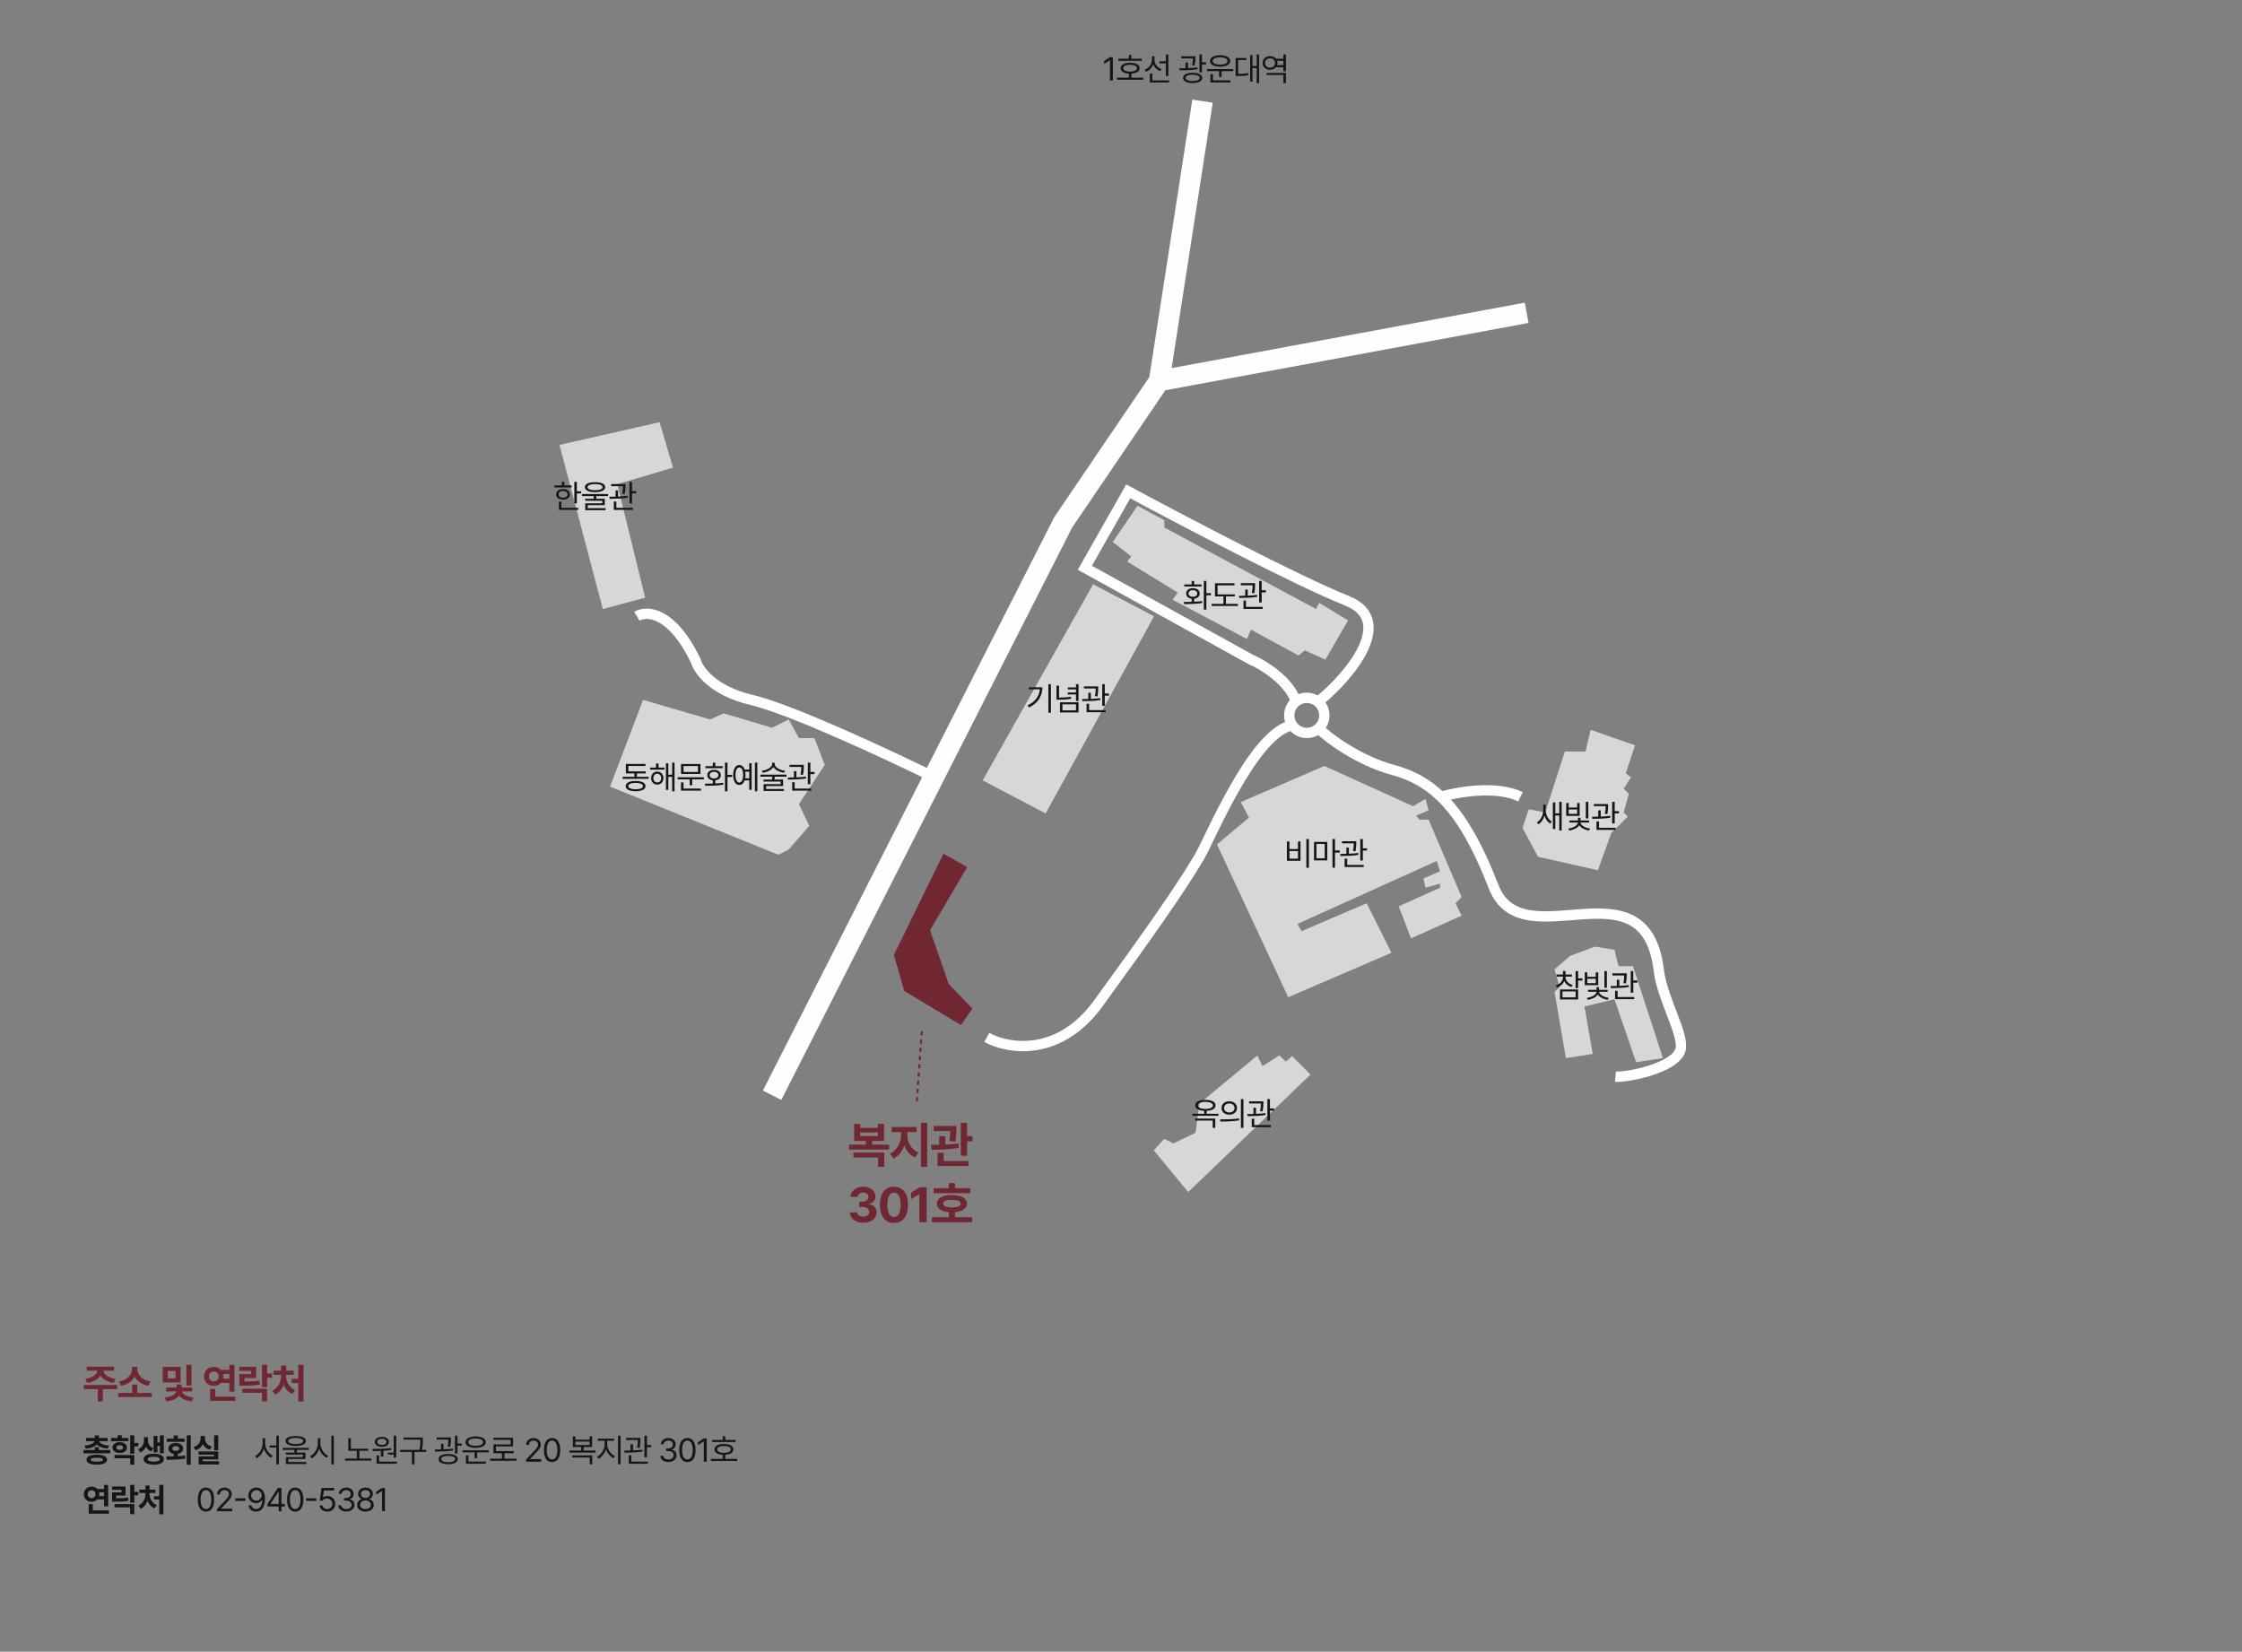 <svg width="1086" height="800" viewBox="0 0 1086 800" fill="none" xmlns="http://www.w3.org/2000/svg">
<rect x="0" y="0" width="1086" height="800" fill="#808080" stroke="none"/>
<path d="M624 483L589.5 409L605 396L601 388.5L641.5 371L684.5 390.5L690.5 387L692 392.5L686 395L687.5 397H692L708 434.5L705 437.5L708 443.5L683.5 454.5L677.5 439L697.5 430V428L690.5 430L689.5 425.5L697.5 422L696 417L628.5 447.5L630.5 451L662 437.5L674 461.5L624 483Z" fill="#D7D7D7"/>
<path d="M755.5 478L753 469.5L760.5 463L772.5 458.5L782 460L784 468H791L805.5 512.5L792.5 514.5L782 484L767.5 487.5L771.5 510.5L758.5 512.5L753 480.5L755.5 478Z" fill="#D7D7D7"/>
<path d="M740.5 392L748.5 393.5L758 364H768L770.5 353.5L792 361L787.5 374.5L790 376.5L786.5 382L789 384.5L786.5 393.5L788.5 395.5L780.5 403.5L774 421.5L745 415L737.5 401L740.5 392Z" fill="#D7D7D7"/>
<path d="M559 298.5L506.5 394L476 378L529.5 283L559 298.5Z" fill="#D7D7D7"/>
<path d="M539 262.5L551 245L564 252V255.5L637.5 295L639 292L653 300.5L642 319.5L632 315L629 317.5L606 305L604 309.5L568 290.5L570.5 287L546 272L548 269.5L539 262.5Z" fill="#D7D7D7"/>
<path d="M438 480L433 462.5L457 413.5L468.5 420L450.5 450.5L459.5 476.5L471 488.5L465.5 496.5L438 480Z" fill="#712732"/>
<path d="M292 295L271 215.5L319.5 204.5L326 226.5L299 234.5L312.5 289.5L292 295Z" fill="#D7D7D7"/>
<path d="M295.5 381L311.5 339L344 348.5L350.5 345.5L374 352.5L382 348.5L387 357.5H394.5L399.5 370.5L387 389.5L392 400L382 411.5L377 414L295.5 381Z" fill="#D7D7D7"/>
<path d="M575.558 577.38L558.886 557.199L563.914 551.633L568.414 553.812L579.127 548.666L580.959 534.554L609.017 511.252L611.542 516.363L619.706 511.205L622.83 514.161L625.882 511.528L634.763 520.494L575.558 577.38Z" fill="#D7D7D7"/>
<path d="M308.5 298.5C313.167 295.667 325.4 296 337 320C338.167 324.5 345.2 334.6 364 339C382.8 343.4 430.167 365.5 451.5 376" stroke="#FEFEFE" stroke-width="5"/>
<path d="M639 353C643.5 357.667 658.6 368.6 675 373C683.664 375.325 691.167 379.346 698 385.933M782.5 521.5C787.5 522 811.5 517.5 814 508.5C816 501.3 805.17 484 803.5 470C797 415.5 737.5 465.5 723.5 429.5C715.417 408.715 707.334 394.93 698 385.933M698 385.933C706 383.577 724.9 380.279 736.5 385.933" stroke="#FEFEFE" stroke-width="5"/>
<path d="M639 339.5C653.333 327.833 676.5 300.6 652.5 291C628.5 281.4 571.833 251.667 546.5 238L525.5 275L606 319.5C611.333 321.667 623.9 329.4 627.5 339" stroke="#FEFEFE" stroke-width="5"/>
<path d="M374 530.5L515 253L561.5 184.5M561.5 184.5L582.5 49M561.5 184.5L739.5 151.5" stroke="#FEFEFE" stroke-width="10"/>
<path d="M478 502.5C488 508 512.8 512.4 532 486C556 453 571.882 430.5 581 415C586 406.5 606.5 356.5 625 351.5" stroke="#FEFEFE" stroke-width="5"/>
<path d="M633 338C637.694 338 641.5 341.806 641.5 346.5C641.5 351.194 637.694 355 633 355C628.306 355 624.5 351.194 624.5 346.5C624.5 341.806 628.306 338 633 338Z" stroke="#FEFEFE" stroke-width="5"/>
<path d="M446.5 499.5L444 535" stroke="#712732" stroke-dasharray="2 2"/>
<path d="M430.703 554.406V556.801H411.245V554.406H419.441V552.608H413.731V544.345H416.673V546.293H425.242V544.345H428.201V552.608H422.441V554.406H430.703ZM413.4 560.63V558.276H428.333V565.163H425.342V560.63H413.4ZM416.673 550.238H425.242V548.506H416.673V550.238ZM439.521 549.633C439.521 553.088 441.303 556.776 444.875 558.26L443.267 560.605C440.748 559.544 439.016 557.423 438.054 554.837C437.093 557.646 435.328 559.983 432.808 561.135L431.11 558.79C434.64 557.207 436.471 553.254 436.48 549.633V548.323H431.947V545.878H443.988V548.323H439.521V549.633ZM446.093 565.163V543.815H449.118V565.163H446.093ZM463.248 545.373V546.707C463.231 548.191 463.231 550.312 462.759 552.964L459.817 552.691C460.198 550.652 460.289 549.094 460.314 547.809H452.259V545.373H463.248ZM451.007 554.522C452.201 554.522 453.543 554.514 454.96 554.489V550.304H457.936V554.39C460.065 554.298 462.245 554.133 464.251 553.843L464.4 555.997C459.966 556.809 454.969 556.892 451.264 556.901L451.007 554.522ZM454.14 564.79V558.367H457.14V562.378H469.132V564.79H454.14ZM465.402 559.793V543.815H468.46V550.329H471.054V552.823H468.46V559.793H465.402ZM418.122 592.232C414.385 592.232 411.716 590.185 411.658 587.227H415.213C415.271 588.478 416.498 589.315 418.131 589.315C419.821 589.315 421.031 588.378 421.023 587.011C421.031 585.627 419.805 584.649 417.807 584.649H416.233V582.039H417.807C419.49 582.039 420.658 581.127 420.65 579.785C420.658 578.492 419.655 577.605 418.155 577.605C416.655 577.605 415.429 578.442 415.379 579.743H411.998C412.056 576.826 414.691 574.796 418.172 574.796C421.702 574.796 424.064 576.892 424.048 579.569C424.064 581.475 422.738 582.826 420.824 583.166V583.298C423.327 583.605 424.702 585.122 424.686 587.243C424.702 590.144 421.943 592.232 418.122 592.232ZM433.029 592.365C428.777 592.356 426.2 589.108 426.217 583.53C426.225 577.97 428.794 574.796 433.029 574.796C437.264 574.796 439.849 577.986 439.841 583.53C439.841 589.124 437.272 592.365 433.029 592.365ZM429.805 583.53C429.797 587.459 431.065 589.431 433.029 589.431C434.993 589.431 436.253 587.459 436.253 583.53C436.244 579.652 434.985 577.696 433.029 577.696C431.073 577.696 429.813 579.652 429.805 583.53ZM448.873 575.028V592H445.343V578.384H445.244L441.349 580.829V577.696L445.55 575.028H448.873ZM469.97 575.517V577.912H452.235V575.517H459.611V573.047H462.578V575.517H469.97ZM451.398 591.992V589.58H459.611V587.127C455.981 586.812 453.785 585.329 453.801 582.983C453.785 580.39 456.586 578.831 461.086 578.84C465.528 578.831 468.37 580.39 468.37 582.983C468.37 585.32 466.158 586.804 462.578 587.127V589.58H470.906V591.992H451.398ZM456.876 582.983C456.868 584.235 458.326 584.815 461.086 584.815C463.796 584.815 465.287 584.235 465.296 582.983C465.287 581.757 463.796 581.177 461.086 581.177C458.326 581.177 456.868 581.757 456.876 582.983Z" fill="#712732"/>
<path d="M314.238 377.238H301.564V376.243H307.298V374.619H303.166V370.033H312.657V371.017H304.381V373.624H312.746V374.619H308.492V376.243H314.238V377.238ZM303.088 380.751C303.088 380.225 303.278 379.775 303.657 379.403C304.041 379.028 304.591 378.742 305.309 378.547C306.031 378.352 306.89 378.254 307.884 378.254C308.875 378.254 309.727 378.352 310.442 378.547C311.16 378.742 311.709 379.028 312.088 379.403C312.471 379.775 312.665 380.225 312.669 380.751C312.665 381.282 312.471 381.733 312.088 382.105C311.709 382.481 311.162 382.766 310.448 382.961C309.733 383.157 308.878 383.256 307.884 383.26C306.886 383.256 306.028 383.157 305.309 382.961C304.591 382.766 304.041 382.481 303.657 382.105C303.278 381.733 303.088 381.282 303.088 380.751ZM304.337 380.751C304.333 381.072 304.471 381.348 304.751 381.58C305.035 381.808 305.444 381.982 305.978 382.099C306.512 382.221 307.147 382.28 307.884 382.276C308.617 382.28 309.249 382.221 309.779 382.099C310.313 381.982 310.722 381.808 311.006 381.58C311.293 381.348 311.438 381.072 311.442 380.751C311.438 380.435 311.293 380.16 311.006 379.928C310.722 379.696 310.313 379.519 309.779 379.398C309.249 379.276 308.617 379.215 307.884 379.215C307.147 379.215 306.512 379.276 305.978 379.398C305.444 379.519 305.035 379.696 304.751 379.928C304.471 380.16 304.333 380.435 304.337 380.751ZM321.851 372.785H314.879V371.779H317.762V369.801H318.989V371.779H321.851V372.785ZM315.387 376.873C315.383 376.265 315.508 375.724 315.762 375.249C316.02 374.77 316.376 374.396 316.829 374.127C317.286 373.858 317.799 373.724 318.37 373.724C318.945 373.724 319.459 373.858 319.912 374.127C320.368 374.396 320.726 374.77 320.983 375.249C321.241 375.724 321.372 376.265 321.376 376.873C321.372 377.488 321.241 378.037 320.983 378.519C320.726 379.002 320.368 379.379 319.912 379.652C319.459 379.921 318.945 380.055 318.37 380.055C317.799 380.055 317.286 379.921 316.829 379.652C316.376 379.379 316.02 379.002 315.762 378.519C315.508 378.037 315.383 377.488 315.387 376.873ZM316.47 376.873C316.47 377.282 316.551 377.646 316.713 377.967C316.875 378.287 317.1 378.538 317.387 378.718C317.678 378.899 318.006 378.987 318.37 378.983C318.735 378.987 319.063 378.899 319.354 378.718C319.645 378.538 319.871 378.287 320.033 377.967C320.199 377.643 320.282 377.278 320.282 376.873C320.282 376.471 320.199 376.11 320.033 375.79C319.871 375.47 319.645 375.217 319.354 375.033C319.063 374.849 318.735 374.755 318.37 374.751C318.006 374.755 317.678 374.849 317.387 375.033C317.1 375.217 316.875 375.47 316.713 375.79C316.551 376.11 316.47 376.471 316.47 376.873ZM322.569 369.713H323.729V375.238H325.575V369.381H326.746V383.271H325.575V376.254H323.729V382.586H322.569V369.713ZM340.956 377.503H335.298V380.343H334.083V377.503H328.238V376.486H340.956V377.503ZM329.873 378.972H331.1V381.945H339.542V382.961H329.873V378.972ZM329.895 370.055H339.298V374.895H329.895V370.055ZM338.083 373.912V371.039H331.1V373.912H338.083ZM352.381 375.293H354.602V376.331H352.381V383.271H351.155V369.381H352.381V375.293ZM341.431 379.569C343.096 379.562 344.374 379.545 345.265 379.519V377.989C344.728 377.926 344.256 377.783 343.851 377.558C343.45 377.333 343.14 377.042 342.923 376.685C342.706 376.328 342.599 375.923 342.602 375.47C342.599 374.954 342.733 374.501 343.006 374.11C343.278 373.72 343.663 373.418 344.16 373.204C344.658 372.991 345.232 372.884 345.884 372.884C346.529 372.884 347.1 372.991 347.597 373.204C348.098 373.418 348.486 373.72 348.763 374.11C349.043 374.501 349.184 374.954 349.188 375.47C349.184 375.923 349.07 376.33 348.845 376.691C348.624 377.048 348.311 377.339 347.906 377.564C347.501 377.785 347.03 377.926 346.492 377.989V379.47C347.936 379.403 349.206 379.289 350.304 379.127L350.392 380.055C349.044 380.284 347.661 380.433 346.243 380.503C344.825 380.573 343.291 380.608 341.641 380.608L341.431 379.569ZM341.685 371.083H345.265V369.403H346.492V371.083H350.061V372.077H341.685V371.083ZM343.752 375.47C343.752 375.786 343.84 376.064 344.017 376.304C344.194 376.543 344.442 376.729 344.763 376.862C345.087 376.991 345.461 377.053 345.884 377.05C346.304 377.053 346.674 376.991 346.995 376.862C347.315 376.729 347.564 376.543 347.741 376.304C347.917 376.064 348.006 375.786 348.006 375.47C348.006 375.149 347.917 374.867 347.741 374.624C347.564 374.378 347.315 374.186 346.995 374.05C346.674 373.913 346.304 373.845 345.884 373.845C345.461 373.845 345.087 373.913 344.763 374.05C344.442 374.182 344.194 374.372 344.017 374.619C343.84 374.866 343.752 375.149 343.752 375.47ZM366.857 383.271H365.674V369.381H366.857V383.271ZM355.133 375.37C355.133 374.398 355.254 373.549 355.497 372.823C355.744 372.094 356.09 371.534 356.536 371.144C356.986 370.75 357.509 370.552 358.105 370.552C358.698 370.552 359.218 370.744 359.663 371.127C360.113 371.506 360.461 372.048 360.707 372.751H362.923V369.68H364.094V382.564H362.923V378H360.707C360.461 378.703 360.113 379.247 359.663 379.63C359.218 380.013 358.698 380.203 358.105 380.199C357.509 380.203 356.986 380.007 356.536 379.613C356.09 379.219 355.744 378.657 355.497 377.928C355.254 377.199 355.133 376.346 355.133 375.37ZM356.271 375.37C356.267 376.114 356.339 376.764 356.486 377.32C356.634 377.873 356.846 378.298 357.122 378.597C357.402 378.895 357.73 379.042 358.105 379.039C358.481 379.042 358.809 378.895 359.089 378.597C359.372 378.298 359.59 377.873 359.741 377.32C359.895 376.764 359.973 376.114 359.973 375.37C359.973 374.626 359.895 373.978 359.741 373.425C359.59 372.873 359.372 372.448 359.089 372.149C358.809 371.851 358.481 371.702 358.105 371.702C357.73 371.702 357.402 371.851 357.122 372.149C356.846 372.448 356.634 372.873 356.486 373.425C356.339 373.978 356.267 374.626 356.271 375.37ZM360.973 373.768C361.065 374.273 361.111 374.807 361.111 375.37C361.111 375.93 361.065 376.464 360.973 376.972H362.923V373.768H360.973ZM375.265 369.989C375.265 370.541 375.503 371.055 375.978 371.53C376.453 372.002 377.074 372.396 377.84 372.713C378.61 373.026 379.42 373.234 380.271 373.337L379.84 374.276C379.096 374.18 378.38 374.009 377.691 373.762C377.006 373.512 376.394 373.195 375.857 372.812C375.323 372.429 374.914 371.994 374.63 371.508C374.343 371.991 373.93 372.425 373.393 372.812C372.858 373.195 372.249 373.51 371.564 373.757C370.879 374.004 370.168 374.177 369.431 374.276L369 373.337C369.851 373.234 370.66 373.026 371.426 372.713C372.196 372.396 372.818 372.002 373.293 371.53C373.768 371.055 374.006 370.541 374.006 369.989V369.448H375.265V369.989ZM368.304 375.193H380.967V376.188H375.232V377.58H379.332V380.729H371.078V382.144H379.752V383.116H369.873V379.812H378.127V378.552H369.84V377.58H374.006V376.188H368.304V375.193ZM389.354 371.193V371.32C389.347 371.994 389.321 372.637 389.277 373.249C389.232 373.856 389.137 374.541 388.989 375.304L387.763 375.204C387.914 374.464 388.013 373.807 388.061 373.232C388.109 372.657 388.137 372.074 388.144 371.481H382.426V370.453H389.354V371.193ZM381.575 376.597C382.875 376.589 383.87 376.576 384.558 376.558V373.536H385.774V376.519C387.568 376.442 389.092 376.317 390.348 376.144L390.426 377.05C389.133 377.271 387.768 377.418 386.332 377.492C384.895 377.565 383.35 377.606 381.696 377.613L381.575 376.597ZM383.719 378.884H384.945V381.945H392.989V382.961H383.719V378.884ZM391.299 369.381H392.536V373.901H394.569V374.95H392.536V379.834H391.299V369.381Z" fill="#191516"/>
<path d="M279.425 237.967H281.514V239.006H279.425V243.801H278.199V233.392H279.425V237.967ZM268.597 235.094H272.133V233.392H273.348V235.094H276.873V236.099H268.597V235.094ZM269.392 239.459C269.389 238.939 269.525 238.484 269.801 238.094C270.081 237.7 270.473 237.396 270.978 237.182C271.486 236.969 272.074 236.862 272.74 236.862C273.396 236.862 273.974 236.969 274.475 237.182C274.98 237.396 275.372 237.7 275.652 238.094C275.932 238.484 276.074 238.939 276.077 239.459C276.074 239.971 275.932 240.42 275.652 240.807C275.372 241.193 274.98 241.494 274.475 241.707C273.974 241.917 273.396 242.022 272.74 242.022C272.074 242.022 271.486 241.917 270.978 241.707C270.473 241.497 270.081 241.199 269.801 240.812C269.525 240.422 269.389 239.971 269.392 239.459ZM270.564 239.459C270.56 239.779 270.648 240.061 270.829 240.304C271.009 240.543 271.263 240.729 271.591 240.862C271.923 240.991 272.306 241.053 272.74 241.05C273.168 241.053 273.545 240.991 273.873 240.862C274.201 240.729 274.455 240.543 274.635 240.304C274.82 240.061 274.913 239.779 274.917 239.459C274.913 239.131 274.82 238.843 274.635 238.597C274.455 238.35 274.201 238.16 273.873 238.028C273.545 237.891 273.168 237.823 272.74 237.823C272.306 237.823 271.923 237.891 271.591 238.028C271.263 238.16 271.009 238.35 270.829 238.597C270.648 238.843 270.56 239.131 270.564 239.459ZM270.729 242.961H271.945V245.945H280.066V246.961H270.729V242.961ZM288.232 233.547C289.26 233.547 290.14 233.641 290.873 233.829C291.61 234.013 292.171 234.285 292.558 234.646C292.945 235.007 293.138 235.444 293.138 235.956C293.138 236.471 292.945 236.91 292.558 237.271C292.171 237.628 291.611 237.901 290.879 238.088C290.146 238.276 289.263 238.372 288.232 238.376C287.201 238.372 286.317 238.276 285.58 238.088C284.847 237.901 284.286 237.628 283.895 237.271C283.508 236.91 283.315 236.471 283.315 235.956C283.315 235.444 283.508 235.007 283.895 234.646C284.286 234.285 284.847 234.013 285.58 233.829C286.317 233.641 287.201 233.547 288.232 233.547ZM281.912 239.293H294.575V240.276H288.84V241.591H292.939V244.696H284.685V246.144H293.359V247.116H283.481V243.79H291.735V242.53H283.448V241.591H287.613V240.276H281.912V239.293ZM284.597 235.956C284.593 236.269 284.733 236.536 285.017 236.757C285.304 236.978 285.72 237.145 286.265 237.26C286.81 237.374 287.466 237.433 288.232 237.436C289.002 237.433 289.659 237.374 290.204 237.26C290.753 237.145 291.171 236.978 291.459 236.757C291.746 236.536 291.89 236.269 291.89 235.956C291.89 235.65 291.744 235.389 291.453 235.171C291.166 234.954 290.748 234.786 290.199 234.669C289.654 234.551 288.998 234.49 288.232 234.486C287.47 234.49 286.816 234.551 286.271 234.669C285.726 234.786 285.309 234.956 285.022 235.177C284.735 235.394 284.593 235.654 284.597 235.956ZM302.961 235.193V235.32C302.954 235.994 302.928 236.637 302.884 237.249C302.84 237.856 302.744 238.541 302.597 239.304L301.37 239.204C301.521 238.464 301.621 237.807 301.669 237.232C301.717 236.657 301.744 236.074 301.751 235.481H296.033V234.453H302.961V235.193ZM295.182 240.597C296.483 240.589 297.477 240.576 298.166 240.558V237.536H299.381V240.519C301.175 240.442 302.7 240.317 303.956 240.144L304.033 241.05C302.74 241.271 301.376 241.418 299.939 241.492C298.503 241.565 296.958 241.606 295.304 241.613L295.182 240.597ZM297.326 242.884H298.553V245.945H306.597V246.961H297.326V242.884ZM304.906 233.381H306.144V237.901H308.177V238.95H306.144V243.834H304.906V233.381Z" fill="#191516"/>
<path d="M509.044 345.271H507.818V331.381H509.044V345.271ZM497.74 341.657C499.593 340.781 501.013 339.687 502 338.376C502.987 337.064 503.549 335.569 503.685 333.89H498.381V332.895H504.934C504.926 334.987 504.396 336.869 503.343 338.541C502.293 340.21 500.646 341.584 498.403 342.663L497.74 341.657ZM512.989 337.89C514.146 337.886 515.166 337.851 516.05 337.785C516.937 337.718 517.836 337.599 518.746 337.425L518.89 338.431C517.921 338.615 516.971 338.742 516.039 338.812C515.107 338.882 514.024 338.917 512.79 338.917H511.74V332.077H512.989V337.89ZM513.442 340.177H522.425V345.083H513.442V340.177ZM521.21 344.077V341.16H514.646V344.077H521.21ZM517.21 335.414H521.199V333.923H517.21V332.961H521.199V331.381H522.425V339.558H521.199V336.376H517.21V335.414ZM531.961 333.193V333.32C531.954 333.994 531.928 334.637 531.884 335.249C531.84 335.856 531.744 336.541 531.597 337.304L530.37 337.204C530.521 336.464 530.621 335.807 530.669 335.232C530.717 334.657 530.744 334.074 530.751 333.481H525.033V332.453H531.961V333.193ZM524.182 338.597C525.483 338.589 526.477 338.576 527.166 338.558V335.536H528.381V338.519C530.175 338.442 531.7 338.317 532.956 338.144L533.033 339.05C531.74 339.271 530.376 339.418 528.939 339.492C527.503 339.565 525.958 339.606 524.304 339.613L524.182 338.597ZM526.326 340.884H527.553V343.945H535.597V344.961H526.326V340.884ZM533.906 331.381H535.144V335.901H537.177V336.95H535.144V341.834H533.906V331.381Z" fill="#191516"/>
<path d="M584.337 287.293H586.558V288.331H584.337V295.271H583.11V281.381H584.337V287.293ZM573.387 291.569C575.052 291.562 576.33 291.545 577.221 291.519V289.989C576.683 289.926 576.212 289.783 575.807 289.558C575.405 289.333 575.096 289.042 574.878 288.685C574.661 288.328 574.554 287.923 574.558 287.47C574.554 286.954 574.689 286.501 574.961 286.11C575.234 285.72 575.619 285.418 576.116 285.204C576.613 284.991 577.188 284.884 577.84 284.884C578.484 284.884 579.055 284.991 579.552 285.204C580.053 285.418 580.442 285.72 580.718 286.11C580.998 286.501 581.14 286.954 581.144 287.47C581.14 287.923 581.026 288.33 580.801 288.691C580.58 289.048 580.267 289.339 579.862 289.564C579.457 289.785 578.985 289.926 578.448 289.989V291.47C579.891 291.403 581.162 291.289 582.26 291.127L582.348 292.055C581 292.284 579.617 292.433 578.199 292.503C576.781 292.573 575.247 292.608 573.597 292.608L573.387 291.569ZM573.641 283.083H577.221V281.403H578.448V283.083H582.017V284.077H573.641V283.083ZM575.707 287.47C575.707 287.786 575.796 288.064 575.972 288.304C576.149 288.543 576.398 288.729 576.718 288.862C577.042 288.991 577.416 289.053 577.84 289.05C578.26 289.053 578.63 288.991 578.95 288.862C579.271 288.729 579.519 288.543 579.696 288.304C579.873 288.064 579.961 287.786 579.961 287.47C579.961 287.149 579.873 286.867 579.696 286.624C579.519 286.378 579.271 286.186 578.95 286.05C578.63 285.913 578.26 285.845 577.84 285.845C577.416 285.845 577.042 285.913 576.718 286.05C576.398 286.182 576.149 286.372 575.972 286.619C575.796 286.866 575.707 287.149 575.707 287.47ZM598.127 288.884H593.84V292.486H599.63V293.514H586.912V292.486H592.624V288.884H588.536V282.508H597.995V283.514H589.762V287.89H598.127V288.884ZM607.961 283.193V283.32C607.954 283.994 607.928 284.637 607.884 285.249C607.84 285.856 607.744 286.541 607.597 287.304L606.37 287.204C606.521 286.464 606.621 285.807 606.669 285.232C606.717 284.657 606.744 284.074 606.751 283.481H601.033V282.453H607.961V283.193ZM600.182 288.597C601.483 288.589 602.477 288.576 603.166 288.558V285.536H604.381V288.519C606.175 288.442 607.7 288.317 608.956 288.144L609.033 289.05C607.74 289.271 606.376 289.418 604.939 289.492C603.503 289.565 601.958 289.606 600.304 289.613L600.182 288.597ZM602.326 290.884H603.553V293.945H611.597V294.961H602.326V290.884ZM609.906 281.381H611.144V285.901H613.177V286.95H611.144V291.834H609.906V281.381Z" fill="#191516"/>
<path d="M634.011 420.293H632.785V406.381H634.011V420.293ZM623.37 407.564H624.597V411.232H628.729V407.564H629.945V416.934H623.37V407.564ZM628.729 415.906V412.215H624.597V415.906H628.729ZM642.895 416.735H636.486V407.785H642.895V416.735ZM641.669 415.729V408.768H637.68V415.729H641.669ZM645.437 406.381H646.663V411.928H648.983V412.978H646.663V420.271H645.437V406.381ZM656.961 408.193V408.32C656.954 408.994 656.928 409.637 656.884 410.249C656.84 410.856 656.744 411.541 656.597 412.304L655.37 412.204C655.521 411.464 655.621 410.807 655.669 410.232C655.717 409.657 655.744 409.074 655.751 408.481H650.033V407.453H656.961V408.193ZM649.182 413.597C650.483 413.589 651.477 413.576 652.166 413.558V410.536H653.381V413.519C655.175 413.442 656.7 413.317 657.956 413.144L658.033 414.05C656.74 414.271 655.376 414.418 653.939 414.492C652.503 414.565 650.958 414.606 649.304 414.613L649.182 413.597ZM651.326 415.884H652.553V418.945H660.597V419.961H651.326V415.884ZM658.906 406.381H660.144V410.901H662.177V411.95H660.144V416.834H658.906V406.381Z" fill="#191516"/>
<path d="M758.304 473.265C758.304 473.825 758.448 474.359 758.735 474.867C759.022 475.376 759.425 475.823 759.945 476.21C760.468 476.597 761.07 476.893 761.751 477.099L761.166 478.061C760.366 477.814 759.667 477.442 759.066 476.945C758.47 476.444 758.018 475.858 757.713 475.188C757.411 475.921 756.952 476.56 756.337 477.105C755.722 477.65 755 478.057 754.171 478.326L753.564 477.365C754.249 477.155 754.858 476.845 755.392 476.436C755.926 476.028 756.343 475.549 756.641 475C756.939 474.451 757.088 473.873 757.088 473.265V473.022H753.95V472.028H757.088V470.315H758.326V472.028H761.431V473.022H758.304V473.265ZM755.652 479.254H764.425V484.083H755.652V479.254ZM763.21 483.077V480.227H756.856V483.077H763.21ZM763.199 470.381H764.425V473.906H766.514V474.945H764.425V478.613H763.199V470.381ZM778.359 478.448H777.155V470.381H778.359V478.448ZM767.641 470.967H768.856V473.122H772.956V470.967H774.171V477.177H767.641V470.967ZM768.646 483.32C769.427 483.236 770.175 483.048 770.89 482.757C771.604 482.462 772.184 482.107 772.63 481.691C773.079 481.271 773.313 480.842 773.332 480.403H769.221V479.431H773.354V478.094H774.569V479.431H778.724V480.403H774.591C774.61 480.831 774.838 481.252 775.276 481.669C775.715 482.081 776.286 482.435 776.989 482.729C777.693 483.024 778.433 483.217 779.21 483.309L778.757 484.26C778.068 484.164 777.407 483.996 776.774 483.757C776.144 483.517 775.584 483.223 775.094 482.873C774.608 482.519 774.23 482.133 773.961 481.713C773.689 482.144 773.304 482.536 772.807 482.89C772.309 483.239 771.74 483.532 771.1 483.768C770.459 484.004 769.788 484.168 769.088 484.26L768.646 483.32ZM772.956 476.193V474.072H768.856V476.193H772.956ZM787.961 472.193V472.32C787.954 472.994 787.928 473.637 787.884 474.249C787.84 474.856 787.744 475.541 787.597 476.304L786.37 476.204C786.521 475.464 786.621 474.807 786.669 474.232C786.717 473.657 786.744 473.074 786.751 472.481H781.033V471.453H787.961V472.193ZM780.182 477.597C781.483 477.589 782.477 477.576 783.166 477.558V474.536H784.381V477.519C786.175 477.442 787.7 477.317 788.956 477.144L789.033 478.05C787.74 478.271 786.376 478.418 784.939 478.492C783.503 478.565 781.958 478.606 780.304 478.613L780.182 477.597ZM782.326 479.884H783.553V482.945H791.597V483.961H782.326V479.884ZM789.906 470.381H791.144V474.901H793.177V475.95H791.144V480.834H789.906V470.381Z" fill="#191516"/>
<path d="M748.718 392.304C748.718 393.066 748.836 393.818 749.072 394.558C749.311 395.298 749.654 395.965 750.099 396.558C750.549 397.151 751.076 397.611 751.68 397.939L750.939 398.912C750.28 398.532 749.711 398.007 749.232 397.337C748.753 396.667 748.387 395.902 748.133 395.044C747.871 395.972 747.488 396.803 746.983 397.536C746.479 398.269 745.886 398.838 745.204 399.243L744.409 398.348C745.039 397.983 745.589 397.486 746.061 396.856C746.536 396.223 746.901 395.517 747.155 394.74C747.409 393.959 747.536 393.173 747.536 392.381V389.685H748.718V392.304ZM752.188 388.68H753.37V393.972H755.282V388.381H756.464V402.271H755.282V394.989H753.37V401.564H752.188V388.68ZM769.359 396.448H768.155V388.381H769.359V396.448ZM758.641 388.967H759.856V391.122H763.956V388.967H765.171V395.177H758.641V388.967ZM759.646 401.32C760.427 401.236 761.175 401.048 761.89 400.757C762.604 400.462 763.184 400.107 763.63 399.691C764.079 399.271 764.313 398.842 764.332 398.403H760.221V397.431H764.354V396.094H765.569V397.431H769.724V398.403H765.591C765.61 398.831 765.838 399.252 766.276 399.669C766.715 400.081 767.286 400.435 767.989 400.729C768.693 401.024 769.433 401.217 770.21 401.309L769.757 402.26C769.068 402.164 768.407 401.996 767.774 401.757C767.144 401.517 766.584 401.223 766.094 400.873C765.608 400.519 765.23 400.133 764.961 399.713C764.689 400.144 764.304 400.536 763.807 400.89C763.309 401.239 762.74 401.532 762.1 401.768C761.459 402.004 760.788 402.168 760.088 402.26L759.646 401.32ZM763.956 394.193V392.072H759.856V394.193H763.956ZM778.961 390.193V390.32C778.954 390.994 778.928 391.637 778.884 392.249C778.84 392.856 778.744 393.541 778.597 394.304L777.37 394.204C777.521 393.464 777.621 392.807 777.669 392.232C777.717 391.657 777.744 391.074 777.751 390.481H772.033V389.453H778.961V390.193ZM771.182 395.597C772.483 395.589 773.477 395.576 774.166 395.558V392.536H775.381V395.519C777.175 395.442 778.7 395.317 779.956 395.144L780.033 396.05C778.74 396.271 777.376 396.418 775.939 396.492C774.503 396.565 772.958 396.606 771.304 396.613L771.182 395.597ZM773.326 397.884H774.553V400.945H782.597V401.961H773.326V397.884ZM780.906 388.381H782.144V392.901H784.177V393.95H782.144V398.834H780.906V388.381Z" fill="#191516"/>
<path d="M583.884 532.713C584.886 532.709 585.755 532.814 586.492 533.028C587.228 533.241 587.796 533.552 588.193 533.961C588.591 534.366 588.79 534.849 588.79 535.409C588.79 535.924 588.617 536.376 588.271 536.762C587.928 537.145 587.435 537.449 586.79 537.674C586.149 537.895 585.387 538.026 584.503 538.066V539.453H590.227V540.459H577.564V539.453H583.287V538.072C582.4 538.031 581.632 537.899 580.983 537.674C580.335 537.449 579.836 537.145 579.486 536.762C579.14 536.376 578.967 535.924 578.967 535.409C578.967 534.849 579.166 534.366 579.564 533.961C579.965 533.552 580.534 533.241 581.271 533.028C582.011 532.814 582.882 532.709 583.884 532.713ZM578.967 541.785H588.657V546.271H587.42V542.779H578.967V541.785ZM580.238 535.409C580.234 535.755 580.379 536.055 580.674 536.309C580.969 536.564 581.39 536.761 581.939 536.901C582.492 537.037 583.14 537.107 583.884 537.11C584.624 537.107 585.269 537.037 585.818 536.901C586.37 536.761 586.796 536.564 587.094 536.309C587.392 536.055 587.541 535.755 587.541 535.409C587.541 535.055 587.392 534.75 587.094 534.492C586.796 534.234 586.37 534.039 585.818 533.906C585.269 533.77 584.624 533.703 583.884 533.707C583.14 533.703 582.492 533.77 581.939 533.906C581.39 534.039 580.969 534.234 580.674 534.492C580.379 534.75 580.234 535.055 580.238 535.409ZM595.453 533.398C596.175 533.398 596.82 533.536 597.387 533.812C597.954 534.085 598.396 534.468 598.713 534.961C599.033 535.455 599.195 536.02 599.199 536.657C599.195 537.295 599.033 537.86 598.713 538.354C598.396 538.847 597.954 539.232 597.387 539.508C596.82 539.781 596.175 539.917 595.453 539.917C594.731 539.917 594.085 539.781 593.514 539.508C592.943 539.232 592.497 538.847 592.177 538.354C591.86 537.856 591.704 537.291 591.707 536.657C591.704 536.024 591.86 535.46 592.177 534.967C592.497 534.47 592.943 534.085 593.514 533.812C594.085 533.536 594.731 533.398 595.453 533.398ZM591.812 542.182C593.363 542.182 594.832 542.151 596.221 542.088C597.61 542.026 598.923 541.902 600.16 541.718L600.26 542.624C599.28 542.808 598.262 542.945 597.204 543.033C596.151 543.122 595.166 543.177 594.249 543.199C593.335 543.221 592.304 543.232 591.155 543.232L590.989 542.182H591.812ZM592.912 536.657C592.908 537.081 593.015 537.46 593.232 537.796C593.449 538.127 593.751 538.385 594.138 538.569C594.525 538.753 594.963 538.845 595.453 538.845C595.939 538.845 596.374 538.753 596.757 538.569C597.144 538.385 597.446 538.127 597.663 537.796C597.884 537.46 597.995 537.081 597.995 536.657C597.995 536.234 597.884 535.856 597.663 535.525C597.446 535.19 597.144 534.93 596.757 534.746C596.374 534.562 595.939 534.47 595.453 534.47C594.963 534.47 594.525 534.562 594.138 534.746C593.751 534.93 593.449 535.19 593.232 535.525C593.015 535.856 592.908 536.234 592.912 536.657ZM601.077 532.381H602.304V546.293H601.077V532.381ZM611.961 534.193V534.32C611.954 534.994 611.928 535.637 611.884 536.249C611.84 536.856 611.744 537.541 611.597 538.304L610.37 538.204C610.521 537.464 610.621 536.807 610.669 536.232C610.717 535.657 610.744 535.074 610.751 534.481H605.033V533.453H611.961V534.193ZM604.182 539.597C605.483 539.589 606.477 539.576 607.166 539.558V536.536H608.381V539.519C610.175 539.442 611.7 539.317 612.956 539.144L613.033 540.05C611.74 540.271 610.376 540.418 608.939 540.492C607.503 540.565 605.958 540.606 604.304 540.613L604.182 539.597ZM606.326 541.884H607.553V544.945H615.597V545.961H606.326V541.884ZM613.906 532.381H615.144V536.901H617.177V537.95H615.144V542.834H613.906V532.381Z" fill="#191516"/>
<path d="M539.061 39H537.646V29.155H537.58L534.829 30.978V29.564L537.646 27.685H539.061V39ZM553.099 29.453H541.729V28.436H546.823V26.613H548.027V28.436H553.099V29.453ZM541.099 37.619H546.823V35.669C545.998 35.628 545.287 35.497 544.69 35.276C544.097 35.052 543.642 34.749 543.326 34.37C543.009 33.987 542.852 33.538 542.856 33.022C542.852 32.473 543.033 32.002 543.398 31.608C543.766 31.214 544.293 30.913 544.978 30.707C545.666 30.501 546.48 30.4 547.42 30.403C548.351 30.4 549.162 30.501 549.851 30.707C550.539 30.913 551.068 31.215 551.436 31.613C551.808 32.007 551.994 32.477 551.994 33.022C551.994 33.534 551.834 33.982 551.514 34.365C551.197 34.744 550.74 35.046 550.143 35.271C549.55 35.492 548.845 35.624 548.027 35.669V37.619H553.817V38.635H541.099V37.619ZM544.094 33.022C544.09 33.368 544.221 33.667 544.486 33.917C544.755 34.164 545.138 34.354 545.635 34.486C546.136 34.619 546.731 34.687 547.42 34.691C548.105 34.687 548.696 34.619 549.193 34.486C549.694 34.354 550.077 34.164 550.342 33.917C550.611 33.667 550.746 33.368 550.746 33.022C550.746 32.68 550.611 32.385 550.342 32.138C550.077 31.891 549.694 31.703 549.193 31.575C548.692 31.442 548.101 31.376 547.42 31.376C546.735 31.376 546.142 31.442 545.641 31.575C545.14 31.703 544.755 31.891 544.486 32.138C544.221 32.385 544.09 32.68 544.094 33.022ZM559.199 29C559.199 29.637 559.342 30.256 559.63 30.856C559.921 31.453 560.326 31.983 560.845 32.447C561.368 32.908 561.965 33.258 562.635 33.497L561.95 34.459C561.184 34.157 560.51 33.716 559.928 33.138C559.35 32.56 558.91 31.893 558.608 31.138C558.313 31.974 557.862 32.711 557.254 33.348C556.65 33.985 555.939 34.466 555.121 34.79L554.469 33.796C555.154 33.545 555.762 33.175 556.293 32.685C556.827 32.191 557.243 31.622 557.541 30.978C557.84 30.333 557.991 29.659 557.994 28.956V27.232H559.199V29ZM556.978 35.608H558.215V38.945H566.282V39.961H556.978V35.608ZM561.641 29.663H564.735V26.392H565.961V36.801H564.735V30.691H561.641V29.663ZM579.033 28.006V28.116C579.025 28.746 578.998 29.339 578.95 29.895C578.906 30.451 578.808 31.074 578.657 31.762L577.442 31.652C577.585 31 577.681 30.411 577.729 29.884C577.777 29.357 577.802 28.823 577.806 28.282H572.105V27.254H579.033V28.006ZM571.254 33.055C572.359 33.055 573.353 33.046 574.237 33.028V30.271H575.453V32.989C577.239 32.926 578.764 32.812 580.027 32.646L580.105 33.541C578.797 33.755 577.405 33.901 575.928 33.978C574.454 34.055 572.937 34.094 571.375 34.094L571.254 33.055ZM573.077 37.707C573.077 37.191 573.263 36.749 573.635 36.381C574.007 36.009 574.539 35.726 575.232 35.53C575.928 35.331 576.753 35.232 577.707 35.232C578.661 35.232 579.484 35.331 580.176 35.53C580.872 35.726 581.407 36.009 581.779 36.381C582.151 36.749 582.337 37.191 582.337 37.707C582.337 38.238 582.151 38.691 581.779 39.066C581.41 39.446 580.878 39.733 580.182 39.928C579.486 40.127 578.661 40.227 577.707 40.227C576.753 40.227 575.928 40.127 575.232 39.928C574.535 39.733 574.001 39.446 573.629 39.066C573.261 38.691 573.077 38.238 573.077 37.707ZM574.314 37.707C574.311 38.031 574.445 38.309 574.718 38.541C574.99 38.77 575.381 38.943 575.889 39.061C576.401 39.182 577.007 39.243 577.707 39.243C578.403 39.243 579.003 39.182 579.508 39.061C580.016 38.943 580.407 38.77 580.679 38.541C580.955 38.309 581.095 38.031 581.099 37.707C581.095 37.398 580.955 37.129 580.679 36.901C580.407 36.672 580.016 36.497 579.508 36.376C579 36.254 578.399 36.193 577.707 36.193C577.011 36.193 576.407 36.254 575.895 36.376C575.383 36.497 574.99 36.672 574.718 36.901C574.445 37.129 574.311 37.398 574.314 37.707ZM580.977 26.381H582.215V30.182H584.248V31.221H582.215V35.055H580.977V26.381ZM597.375 34.459H591.74V37.298H590.502V34.459H584.657V33.442H597.375V34.459ZM586.105 29.53C586.101 28.963 586.3 28.47 586.701 28.05C587.106 27.63 587.677 27.308 588.414 27.083C589.154 26.855 590.016 26.738 591 26.735C591.987 26.738 592.849 26.855 593.585 27.083C594.322 27.308 594.891 27.63 595.292 28.05C595.694 28.47 595.895 28.963 595.895 29.53C595.895 30.094 595.694 30.586 595.292 31.006C594.891 31.422 594.32 31.742 593.58 31.967C592.843 32.191 591.983 32.304 591 32.304C590.016 32.304 589.154 32.191 588.414 31.967C587.677 31.742 587.106 31.422 586.701 31.006C586.3 30.586 586.101 30.094 586.105 29.53ZM586.303 35.906H587.53V38.923H595.961V39.961H586.303V35.906ZM587.408 29.53C587.405 29.888 587.552 30.201 587.85 30.47C588.149 30.735 588.569 30.939 589.11 31.083C589.655 31.227 590.285 31.298 591 31.298C591.718 31.298 592.348 31.227 592.889 31.083C593.434 30.939 593.856 30.735 594.154 30.47C594.453 30.201 594.602 29.888 594.602 29.53C594.602 29.166 594.453 28.849 594.154 28.58C593.856 28.311 593.434 28.105 592.889 27.961C592.348 27.814 591.718 27.74 591 27.74C590.285 27.74 589.655 27.814 589.11 27.961C588.569 28.105 588.149 28.311 587.85 28.58C587.552 28.849 587.405 29.166 587.408 29.53ZM609.895 40.271H608.723V32.978H606.69V39.541H605.552V26.691H606.69V31.961H608.723V26.381H609.895V40.271ZM598.536 28.083H603.74V29.088H599.762V35.785C600.779 35.781 601.644 35.751 602.359 35.696C603.077 35.641 603.803 35.538 604.536 35.387L604.646 36.414C603.865 36.58 603.095 36.691 602.337 36.746C601.582 36.797 600.613 36.827 599.431 36.834H598.536V28.083ZM622.889 40.271H621.663V36.315H613.541V35.331H622.889V40.271ZM611.596 30.492C611.593 29.855 611.746 29.285 612.055 28.785C612.364 28.28 612.792 27.886 613.337 27.602C613.882 27.319 614.495 27.177 615.177 27.177C615.777 27.177 616.328 27.285 616.828 27.503C617.329 27.72 617.742 28.028 618.066 28.425H621.663V26.381H622.889V34.558H621.663V32.569H618.072C617.744 32.967 617.331 33.276 616.834 33.497C616.34 33.715 615.795 33.821 615.199 33.818C614.514 33.821 613.897 33.683 613.348 33.403C612.799 33.12 612.368 32.726 612.055 32.221C611.746 31.713 611.593 31.136 611.596 30.492ZM612.768 30.492C612.768 30.934 612.871 31.33 613.077 31.68C613.287 32.026 613.576 32.297 613.944 32.492C614.313 32.683 614.731 32.779 615.199 32.779C615.652 32.779 616.06 32.683 616.425 32.492C616.793 32.297 617.083 32.026 617.293 31.68C617.502 31.33 617.607 30.934 617.607 30.492C617.607 30.061 617.502 29.672 617.293 29.326C617.083 28.98 616.793 28.709 616.425 28.514C616.06 28.315 615.652 28.215 615.199 28.215C614.735 28.215 614.316 28.313 613.944 28.508C613.576 28.703 613.287 28.974 613.077 29.32C612.871 29.667 612.768 30.057 612.768 30.492ZM621.663 31.552V29.442H618.624C618.735 29.785 618.79 30.134 618.79 30.492C618.79 30.856 618.735 31.21 618.624 31.552H621.663Z" fill="#191516"/>
<path d="M53.398 702.343V703.934H40.425V702.343H45.901V700.972H47.879V702.343H53.398ZM40.967 700.144C44.005 699.961 45.453 699.044 45.729 698.061H41.669V696.492H45.901V695.26H47.879V696.492H52.138V698.061H48.044C48.315 699.044 49.768 699.961 52.812 700.144L52.21 701.646C49.591 701.464 47.779 700.707 46.889 699.558C45.995 700.707 44.177 701.464 41.569 701.646L40.967 700.144ZM41.906 707.022C41.906 705.459 43.757 704.602 46.884 704.602C50.005 704.602 51.829 705.459 51.84 707.022C51.829 708.586 50.005 709.442 46.884 709.436C43.757 709.442 41.906 708.586 41.906 707.022ZM43.939 707.022C43.928 707.674 44.901 707.967 46.884 707.961C48.834 707.967 49.834 707.674 49.84 707.022C49.834 706.37 48.834 706.077 46.884 706.077C44.901 706.077 43.928 706.37 43.939 707.022ZM62.21 696.492V698.055H53.768V696.492H57V695.144H58.989V696.492H62.21ZM54.464 701.138C54.459 699.575 55.928 698.519 57.995 698.514C60.055 698.519 61.492 699.575 61.492 701.138C61.492 702.702 60.055 703.757 57.995 703.757C55.928 703.757 54.459 702.702 54.464 701.138ZM55.481 706.326V704.735H65.055V709.442H63.055V706.326H55.481ZM56.403 701.138C56.403 701.862 57.039 702.238 57.995 702.238C58.945 702.238 59.597 701.862 59.602 701.138C59.597 700.409 58.945 700.017 57.995 700.011C57.039 700.017 56.403 700.409 56.403 701.138ZM63.055 704.138V695.21H65.055V698.912H66.967V700.536H65.055V704.138H63.055ZM71.669 697.757C71.663 699.287 72.464 700.807 74.348 701.525L73.287 703.05C72.072 702.586 71.238 701.74 70.729 700.696C70.21 701.923 69.321 702.95 67.995 703.503L66.923 701.961C68.923 701.088 69.724 699.337 69.729 697.757V696.083H71.669V697.757ZM69.558 706.773C69.547 705.116 71.464 704.122 74.475 704.122C77.475 704.122 79.403 705.116 79.409 706.773C79.403 708.431 77.475 709.442 74.475 709.436C71.464 709.442 69.547 708.431 69.558 706.773ZM71.547 706.773C71.542 707.547 72.613 707.939 74.475 707.934C76.326 707.939 77.398 707.547 77.403 706.773C77.398 706.011 76.326 705.608 74.475 705.613C72.613 705.608 71.542 706.011 71.547 706.773ZM74.403 703.481V695.481H76.254V698.702H77.448V695.232H79.337V703.928H77.448V700.32H76.254V703.481H74.403ZM92.415 695.21V709.442H90.431V695.21H92.415ZM80.531 705.425C81.613 705.42 82.856 705.414 84.149 705.387V704.182C82.591 703.901 81.58 702.928 81.586 701.602C81.58 700.006 83.028 698.923 85.122 698.923C87.232 698.923 88.702 700.006 88.702 701.602C88.702 702.923 87.685 703.89 86.133 704.177V705.315C87.321 705.254 88.519 705.16 89.652 705.006L89.785 706.486C86.68 707.022 83.326 707.05 80.79 707.05L80.531 705.425ZM80.812 698.365V696.801H84.149V695.282H86.144V696.801H89.448V698.365H80.812ZM83.481 701.602C83.475 702.348 84.155 702.751 85.122 702.751C86.122 702.751 86.796 702.348 86.796 701.602C86.796 700.862 86.122 700.442 85.122 700.442C84.155 700.442 83.475 700.862 83.481 701.602ZM105.696 695.21V702.414H103.718V695.21H105.696ZM93.752 700.895C96.127 700.182 97.188 698.387 97.194 696.619V695.53H99.26V696.619C99.249 698.348 100.288 700.006 102.619 700.674L101.641 702.21C100.011 701.735 98.884 700.74 98.243 699.475C97.597 700.856 96.431 701.95 94.741 702.453L93.752 700.895ZM96.177 704.58V703.039H105.718V706.884H98.155V707.773H106.105V709.343H96.21V705.414H103.73V704.58H96.177Z" fill="#191516"/>
<path d="M52.409 719.232V729.63H50.42V726.26H47.16C46.475 726.983 45.492 727.42 44.387 727.42C42.232 727.42 40.591 725.862 40.602 723.746C40.591 721.608 42.232 720.055 44.387 720.055C45.492 720.055 46.481 720.492 47.166 721.221H50.42V719.232H52.409ZM42.492 723.746C42.492 724.939 43.276 725.652 44.387 725.657C45.437 725.652 46.243 724.939 46.254 723.746C46.243 722.547 45.437 721.829 44.387 721.829C43.276 721.829 42.492 722.547 42.492 723.746ZM42.972 733.193V728.586H44.961V731.586H52.746V733.193H42.972ZM48.033 722.818C48.111 723.11 48.149 723.42 48.149 723.746C48.149 724.061 48.111 724.37 48.039 724.657H50.42V722.818H48.033ZM60.807 720.017V724.37H56.276V725.735C58.619 725.718 60.215 725.641 62.022 725.32L62.232 726.906C60.199 727.271 58.37 727.365 55.481 727.365H54.287V722.851H58.862V721.608H54.265V720.017H60.807ZM55.481 730.105V728.514H65.055V733.42H63.055V730.105H55.481ZM63.055 727.867V719.232H65.055V722.63H66.978V724.26H65.055V727.867H63.055ZM79.138 719.21V733.475H77.133V726.282H74.564V724.685H77.133V719.21H79.138ZM67.05 729.254C69.343 728.232 70.453 725.807 70.459 723.674V723.122H67.508V721.536H70.47V719.536H72.459V721.536H75.337V723.122H72.442V723.674C72.442 725.729 73.58 728.022 75.901 729.039L74.834 730.558C73.221 729.89 72.094 728.53 71.464 726.912C70.856 728.635 69.735 730.083 68.111 730.785L67.05 729.254Z" fill="#191516"/>
<path d="M56.747 670.826V672.822H49.82V678.802H47.355V672.822H40.532V670.826H56.747ZM41.326 667.843C44.945 667.407 46.92 665.646 47.182 663.906H41.996V661.959H55.29V663.906H50.111C50.345 665.646 52.313 667.407 55.974 667.843L55.069 669.797C51.947 669.376 49.717 668.043 48.639 666.22C47.562 668.043 45.338 669.376 42.245 669.797L41.326 667.843ZM73.474 674.68V676.675H57.217V674.68H64.019V670.66H66.492V674.68H73.474ZM57.597 669.148C61.63 668.526 63.895 665.819 63.909 663.305V662.041H66.568V663.305C66.561 665.847 68.847 668.526 72.921 669.148L71.858 671.227C68.729 670.653 66.409 668.982 65.242 666.765C64.068 668.975 61.761 670.667 58.66 671.227L57.597 669.148ZM87.49 662.097V669.576H78.809V662.097H87.49ZM79.755 676.876C83.305 676.586 85.17 675.177 85.439 673.927H80.474V672.083H85.522V670.612H88.022V672.083H93.077V673.927H88.098C88.374 675.142 90.232 676.537 93.768 676.876L92.932 678.761C89.969 678.485 87.87 677.414 86.779 676.012C85.695 677.428 83.581 678.471 80.605 678.761L79.755 676.876ZM81.261 667.628H85.025V664.037H81.261V667.628ZM90.287 671.102V661.012H92.76V671.102H90.287ZM113.585 661.04V674.037H111.099V669.825H107.024C106.168 670.729 104.939 671.275 103.558 671.275C100.864 671.275 98.813 669.327 98.827 666.682C98.813 664.01 100.864 662.069 103.558 662.069C104.939 662.069 106.175 662.615 107.031 663.526H111.099V661.04H113.585ZM101.189 666.682C101.189 668.174 102.17 669.065 103.558 669.072C104.87 669.065 105.878 668.174 105.892 666.682C105.878 665.184 104.87 664.286 103.558 664.286C102.17 664.286 101.189 665.184 101.189 666.682ZM101.79 678.492V672.732H104.276V676.482H114.007V678.492H101.79ZM108.116 665.522C108.212 665.888 108.261 666.275 108.261 666.682C108.261 667.076 108.212 667.463 108.123 667.822H111.099V665.522H108.116ZM124.083 662.021V667.463H118.42V669.169C121.348 669.148 123.344 669.051 125.602 668.651L125.864 670.633C123.323 671.088 121.037 671.206 117.425 671.206H115.933V665.564H121.652V664.01H115.906V662.021H124.083ZM117.425 674.631V672.642H129.393V678.775H126.893V674.631H117.425ZM126.893 671.834V661.04H129.393V665.287H131.797V667.325H129.393V671.834H126.893ZM146.997 661.012V678.844H144.49V669.852H141.279V667.856H144.49V661.012H146.997ZM131.887 673.568C134.753 672.29 136.141 669.258 136.148 666.593V665.902H132.46V663.92H136.161V661.42H138.648V663.92H142.246V665.902H138.627V666.593C138.627 669.162 140.05 672.028 142.95 673.298L141.617 675.198C139.601 674.362 138.192 672.663 137.404 670.64C136.645 672.794 135.243 674.604 133.212 675.481L131.887 673.568Z" fill="#712732"/>
<path d="M128.448 699.116C128.448 699.934 128.608 700.744 128.928 701.547C129.252 702.35 129.691 703.064 130.243 703.691C130.799 704.313 131.413 704.777 132.083 705.083L131.343 706.077C130.82 705.808 130.33 705.451 129.873 705.006C129.42 704.56 129.018 704.05 128.669 703.475C128.322 702.901 128.046 702.285 127.84 701.63C127.637 702.319 127.361 702.969 127.011 703.58C126.665 704.192 126.263 704.733 125.807 705.204C125.35 705.676 124.86 706.052 124.337 706.331L123.552 705.348C124.223 705.017 124.836 704.521 125.392 703.862C125.952 703.203 126.394 702.457 126.718 701.624C127.042 700.788 127.206 699.952 127.21 699.116V696.586H128.448V699.116ZM130.569 700.122H133.862V695.381H135.077V709.293H133.862V701.127H130.569V700.122ZM143.232 695.547C144.26 695.547 145.14 695.641 145.873 695.829C146.61 696.013 147.171 696.285 147.558 696.646C147.945 697.007 148.138 697.444 148.138 697.956C148.138 698.471 147.945 698.91 147.558 699.271C147.171 699.628 146.611 699.901 145.879 700.088C145.146 700.276 144.263 700.372 143.232 700.376C142.201 700.372 141.317 700.276 140.58 700.088C139.847 699.901 139.286 699.628 138.895 699.271C138.508 698.91 138.315 698.471 138.315 697.956C138.315 697.444 138.508 697.007 138.895 696.646C139.286 696.285 139.847 696.013 140.58 695.829C141.317 695.641 142.201 695.547 143.232 695.547ZM136.912 701.293H149.575V702.276H143.84V703.591H147.939V706.696H139.685V708.144H148.359V709.116H138.481V705.79H146.735V704.53H138.448V703.591H142.613V702.276H136.912V701.293ZM139.597 697.956C139.593 698.269 139.733 698.536 140.017 698.757C140.304 698.978 140.72 699.145 141.265 699.26C141.81 699.374 142.466 699.433 143.232 699.436C144.002 699.433 144.659 699.374 145.204 699.26C145.753 699.145 146.171 698.978 146.459 698.757C146.746 698.536 146.89 698.269 146.89 697.956C146.89 697.65 146.744 697.389 146.453 697.171C146.166 696.954 145.748 696.786 145.199 696.669C144.654 696.551 143.998 696.49 143.232 696.486C142.47 696.49 141.816 696.551 141.271 696.669C140.726 696.786 140.309 696.956 140.022 697.177C139.735 697.394 139.593 697.654 139.597 697.956ZM155.199 699.116C155.195 699.937 155.363 700.753 155.702 701.564C156.041 702.374 156.497 703.094 157.072 703.724C157.65 704.35 158.278 704.818 158.956 705.127L158.205 706.099C157.682 705.842 157.186 705.495 156.718 705.061C156.251 704.622 155.834 704.116 155.47 703.541C155.105 702.967 154.814 702.354 154.597 701.702C154.383 702.394 154.094 703.046 153.729 703.657C153.368 704.265 152.95 704.803 152.475 705.271C152 705.738 151.494 706.107 150.956 706.376L150.182 705.348C150.868 705.031 151.499 704.549 152.077 703.901C152.656 703.249 153.114 702.503 153.453 701.663C153.796 700.823 153.969 699.974 153.972 699.116V696.586H155.199V699.116ZM160.481 695.381H161.707V709.293H160.481V695.381ZM178.392 702.729H174.083V706.442H179.862V707.459H167.144V706.442H172.856V702.729H168.702V696.564H169.95V701.702H178.392V702.729ZM191.939 705.945H190.702V704.497H187.84V703.602H190.702V695.392H191.939V705.945ZM180.414 701.823C182.249 701.816 183.886 701.788 185.326 701.74C186.77 701.689 188.145 701.58 189.453 701.414L189.541 702.309C188.389 702.494 187.114 702.628 185.718 702.713V705.459H184.492V702.773C183.545 702.81 182.466 702.829 181.254 702.829H180.58L180.414 701.823ZM181.53 698.376C181.53 697.897 181.674 697.475 181.961 697.11C182.249 696.742 182.654 696.459 183.177 696.26C183.7 696.057 184.3 695.956 184.978 695.956C185.648 695.956 186.243 696.057 186.762 696.26C187.282 696.459 187.685 696.742 187.972 697.11C188.263 697.475 188.411 697.897 188.414 698.376C188.411 698.862 188.263 699.287 187.972 699.652C187.685 700.013 187.282 700.293 186.762 700.492C186.247 700.687 185.652 700.785 184.978 700.785C184.296 700.785 183.694 700.687 183.171 700.492C182.652 700.297 182.249 700.017 181.961 699.652C181.674 699.287 181.53 698.862 181.53 698.376ZM182.414 704.906H183.641V707.945H192.282V708.961H182.414V704.906ZM182.702 698.376C182.698 698.674 182.79 698.936 182.978 699.16C183.169 699.385 183.438 699.56 183.784 699.685C184.131 699.807 184.528 699.867 184.978 699.867C185.412 699.867 185.801 699.807 186.144 699.685C186.486 699.56 186.753 699.385 186.945 699.16C187.14 698.936 187.239 698.674 187.243 698.376C187.239 698.081 187.14 697.821 186.945 697.597C186.753 697.368 186.486 697.192 186.144 697.066C185.801 696.941 185.412 696.88 184.978 696.884C184.528 696.88 184.131 696.941 183.784 697.066C183.438 697.192 183.169 697.368 182.978 697.597C182.79 697.821 182.698 698.081 182.702 698.376ZM204.823 697.503C204.823 698.096 204.816 698.608 204.801 699.039C204.79 699.47 204.755 699.959 204.696 700.508C204.637 701.053 204.547 701.635 204.425 702.254H206.503V703.271H200.757V709.293H199.53V703.271H193.84V702.254H203.177C203.309 701.635 203.407 701.052 203.47 700.503C203.532 699.954 203.571 699.464 203.586 699.033C203.6 698.599 203.608 698.088 203.608 697.503V697.304H195.431V696.287H204.823V697.503ZM218.425 697.006V697.116C218.418 697.746 218.39 698.339 218.342 698.895C218.298 699.451 218.201 700.074 218.05 700.762L216.834 700.652C216.978 700 217.073 699.411 217.121 698.884C217.169 698.357 217.195 697.823 217.199 697.282H211.497V696.254H218.425V697.006ZM210.646 702.055C211.751 702.055 212.746 702.046 213.63 702.028V699.271H214.845V701.989C216.631 701.926 218.156 701.812 219.42 701.646L219.497 702.541C218.189 702.755 216.797 702.901 215.32 702.978C213.847 703.055 212.329 703.094 210.768 703.094L210.646 702.055ZM212.469 706.707C212.469 706.192 212.655 705.75 213.027 705.381C213.399 705.009 213.932 704.726 214.624 704.53C215.32 704.331 216.145 704.232 217.099 704.232C218.053 704.232 218.876 704.331 219.569 704.53C220.265 704.726 220.799 705.009 221.171 705.381C221.543 705.75 221.729 706.192 221.729 706.707C221.729 707.238 221.543 707.691 221.171 708.066C220.803 708.446 220.271 708.733 219.574 708.928C218.878 709.127 218.053 709.227 217.099 709.227C216.145 709.227 215.32 709.127 214.624 708.928C213.928 708.733 213.394 708.446 213.022 708.066C212.654 707.691 212.469 707.238 212.469 706.707ZM213.707 706.707C213.703 707.031 213.838 707.309 214.11 707.541C214.383 707.77 214.773 707.943 215.282 708.061C215.794 708.182 216.399 708.243 217.099 708.243C217.795 708.243 218.396 708.182 218.9 708.061C219.409 707.943 219.799 707.77 220.072 707.541C220.348 707.309 220.488 707.031 220.491 706.707C220.488 706.398 220.348 706.129 220.072 705.901C219.799 705.672 219.409 705.497 218.9 705.376C218.392 705.254 217.792 705.193 217.099 705.193C216.403 705.193 215.799 705.254 215.287 705.376C214.775 705.497 214.383 705.672 214.11 705.901C213.838 706.129 213.703 706.398 213.707 706.707ZM220.37 695.381H221.608V699.182H223.641V700.221H221.608V704.055H220.37V695.381ZM236.768 703.459H231.132V706.298H229.895V703.459H224.05V702.442H236.768V703.459ZM225.497 698.53C225.493 697.963 225.692 697.47 226.094 697.05C226.499 696.63 227.07 696.308 227.806 696.083C228.547 695.855 229.409 695.738 230.392 695.735C231.379 695.738 232.241 695.855 232.978 696.083C233.714 696.308 234.283 696.63 234.685 697.05C235.086 697.47 235.287 697.963 235.287 698.53C235.287 699.094 235.086 699.586 234.685 700.006C234.283 700.422 233.713 700.742 232.972 700.967C232.236 701.192 231.376 701.304 230.392 701.304C229.409 701.304 228.547 701.192 227.806 700.967C227.07 700.742 226.499 700.422 226.094 700.006C225.692 699.586 225.493 699.094 225.497 698.53ZM225.696 704.906H226.922V707.923H235.353V708.961H225.696V704.906ZM226.801 698.53C226.797 698.888 226.945 699.201 227.243 699.47C227.541 699.735 227.961 699.939 228.503 700.083C229.048 700.227 229.678 700.298 230.392 700.298C231.11 700.298 231.74 700.227 232.282 700.083C232.827 699.939 233.248 699.735 233.547 699.47C233.845 699.201 233.994 698.888 233.994 698.53C233.994 698.166 233.845 697.849 233.547 697.58C233.248 697.311 232.827 697.105 232.282 696.961C231.74 696.814 231.11 696.74 230.392 696.74C229.678 696.74 229.048 696.814 228.503 696.961C227.961 697.105 227.541 697.311 227.243 697.58C226.945 697.849 226.797 698.166 226.801 698.53ZM250.138 707.547H237.42V706.508H243.132V703.89H239.011V699.602H247.32V697.425H238.978V696.409H248.536V700.608H240.226V702.873H248.856V703.89H244.348V706.508H250.138V707.547ZM254.79 706.972L258.646 702.906C259.154 702.365 259.541 701.93 259.806 701.602C260.075 701.271 260.28 700.952 260.42 700.646C260.56 700.337 260.631 700.015 260.635 699.68C260.631 699.297 260.53 698.959 260.331 698.669C260.136 698.378 259.867 698.153 259.525 697.994C259.186 697.836 258.804 697.757 258.381 697.757C257.939 697.757 257.55 697.845 257.215 698.022C256.884 698.199 256.628 698.448 256.447 698.768C256.27 699.088 256.182 699.459 256.182 699.878H254.845C254.841 699.223 254.994 698.643 255.304 698.138C255.617 697.63 256.046 697.236 256.591 696.956C257.136 696.672 257.747 696.53 258.425 696.53C259.095 696.53 259.698 696.67 260.232 696.95C260.769 697.227 261.189 697.604 261.491 698.083C261.793 698.562 261.946 699.094 261.95 699.68C261.946 700.11 261.865 700.523 261.707 700.917C261.552 701.308 261.289 701.742 260.917 702.221C260.548 702.7 260.024 703.289 259.342 703.989L256.757 706.663V706.751H262.149V708H254.801L254.79 706.972ZM267.413 708.155C266.581 708.155 265.868 707.928 265.275 707.475C264.686 707.018 264.234 706.355 263.921 705.486C263.612 704.617 263.457 703.569 263.457 702.343C263.457 701.127 263.614 700.085 263.927 699.215C264.24 698.343 264.693 697.678 265.286 697.221C265.879 696.761 266.588 696.53 267.413 696.53C268.238 696.53 268.947 696.761 269.54 697.221C270.133 697.678 270.586 698.343 270.899 699.215C271.212 700.085 271.369 701.127 271.369 702.343C271.369 703.569 271.212 704.617 270.899 705.486C270.59 706.355 270.139 707.018 269.546 707.475C268.956 707.928 268.245 708.155 267.413 708.155ZM264.827 702.343C264.827 703.311 264.929 704.138 265.131 704.823C265.334 705.505 265.629 706.022 266.015 706.376C266.402 706.729 266.868 706.906 267.413 706.906C267.958 706.906 268.424 706.729 268.811 706.376C269.198 706.022 269.492 705.505 269.695 704.823C269.897 704.138 269.999 703.311 269.999 702.343C269.999 701.374 269.896 700.547 269.689 699.862C269.487 699.173 269.192 698.65 268.805 698.293C268.419 697.936 267.954 697.757 267.413 697.757C266.872 697.757 266.408 697.936 266.021 698.293C265.634 698.65 265.338 699.173 265.131 699.862C264.929 700.547 264.827 701.374 264.827 702.343ZM288.464 703.58H275.801V702.564H281.525V700.895H277.481V695.702H278.707V697.315H285.58V695.702H286.807V700.895H282.74V702.564H288.464V703.58ZM277.204 704.95H286.895V709.271H285.657V705.945H277.204V704.95ZM285.58 699.901V698.254H278.707V699.901H285.58ZM294.122 699.646C294.122 700.413 294.291 701.175 294.63 701.934C294.969 702.689 295.425 703.363 296 703.956C296.575 704.545 297.201 704.987 297.878 705.282L297.193 706.254C296.656 706.007 296.147 705.672 295.669 705.249C295.19 704.825 294.764 704.337 294.392 703.785C294.024 703.228 293.733 702.634 293.519 702C293.302 702.67 293.009 703.308 292.641 703.912C292.273 704.512 291.851 705.044 291.376 705.508C290.901 705.972 290.401 706.335 289.878 706.597L289.149 705.624C289.808 705.311 290.424 704.834 290.994 704.193C291.565 703.552 292.022 702.831 292.365 702.028C292.707 701.221 292.88 700.427 292.884 699.646V697.834H289.602V696.807H297.425V697.834H294.122V699.646ZM299.37 695.381H300.597V709.271H299.37V695.381ZM310.199 697.193V697.32C310.192 697.994 310.166 698.637 310.122 699.249C310.077 699.856 309.982 700.541 309.834 701.304L308.608 701.204C308.759 700.464 308.858 699.807 308.906 699.232C308.954 698.657 308.982 698.074 308.989 697.481H303.271V696.453H310.199V697.193ZM302.42 702.597C303.72 702.589 304.715 702.576 305.403 702.558V699.536H306.619V702.519C308.413 702.442 309.937 702.317 311.193 702.144L311.271 703.05C309.978 703.271 308.613 703.418 307.177 703.492C305.74 703.565 304.195 703.606 302.541 703.613L302.42 702.597ZM304.564 704.884H305.79V707.945H313.834V708.961H304.564V704.884ZM312.144 695.381H313.381V699.901H315.414V700.95H313.381V705.834H312.144V695.381ZM323.79 708.155C323.046 708.155 322.379 708.029 321.79 707.779C321.201 707.529 320.735 707.177 320.392 706.724C320.053 706.271 319.871 705.75 319.845 705.16H321.271C321.296 705.51 321.422 705.818 321.646 706.083C321.871 706.344 322.167 706.547 322.536 706.691C322.908 706.834 323.318 706.906 323.768 706.906C324.261 706.906 324.703 706.823 325.094 706.657C325.484 706.488 325.79 706.252 326.011 705.95C326.232 705.648 326.342 705.304 326.342 704.917C326.342 704.505 326.234 704.14 326.016 703.823C325.803 703.506 325.49 703.26 325.077 703.083C324.665 702.906 324.169 702.818 323.591 702.818H322.674V701.58H323.591C324.048 701.58 324.453 701.499 324.806 701.337C325.164 701.175 325.44 700.948 325.635 700.657C325.834 700.363 325.934 700.022 325.934 699.635C325.934 699.263 325.847 698.936 325.674 698.652C325.501 698.368 325.254 698.149 324.934 697.994C324.613 697.836 324.239 697.757 323.812 697.757C323.407 697.757 323.026 697.829 322.668 697.972C322.315 698.116 322.027 698.322 321.806 698.591C321.585 698.856 321.466 699.168 321.447 699.525H320.088C320.11 698.943 320.291 698.425 320.63 697.972C320.969 697.516 321.42 697.162 321.983 696.912C322.547 696.657 323.164 696.53 323.834 696.53C324.53 696.53 325.14 696.669 325.663 696.945C326.19 697.221 326.593 697.591 326.873 698.055C327.156 698.519 327.296 699.024 327.293 699.569C327.296 699.989 327.221 700.372 327.066 700.718C326.911 701.064 326.689 701.357 326.398 701.597C326.107 701.836 325.764 702.011 325.37 702.122V702.21C325.856 702.284 326.276 702.444 326.63 702.691C326.987 702.934 327.259 703.249 327.447 703.635C327.635 704.018 327.727 704.449 327.724 704.928C327.727 705.536 327.558 706.087 327.215 706.58C326.876 707.07 326.405 707.455 325.801 707.735C325.201 708.015 324.53 708.155 323.79 708.155ZM332.975 708.155C332.143 708.155 331.43 707.928 330.837 707.475C330.247 707.018 329.796 706.355 329.483 705.486C329.174 704.617 329.019 703.569 329.019 702.343C329.019 701.127 329.176 700.085 329.489 699.215C329.802 698.343 330.255 697.678 330.848 697.221C331.441 696.761 332.15 696.53 332.975 696.53C333.8 696.53 334.509 696.761 335.102 697.221C335.695 697.678 336.148 698.343 336.461 699.215C336.774 700.085 336.931 701.127 336.931 702.343C336.931 703.569 336.774 704.617 336.461 705.486C336.152 706.355 335.701 707.018 335.108 707.475C334.518 707.928 333.807 708.155 332.975 708.155ZM330.389 702.343C330.389 703.311 330.491 704.138 330.693 704.823C330.896 705.505 331.19 706.022 331.577 706.376C331.964 706.729 332.43 706.906 332.975 706.906C333.52 706.906 333.986 706.729 334.373 706.376C334.759 706.022 335.054 705.505 335.257 704.823C335.459 704.138 335.561 703.311 335.561 702.343C335.561 701.374 335.457 700.547 335.251 699.862C335.049 699.173 334.754 698.65 334.367 698.293C333.98 697.936 333.516 697.757 332.975 697.757C332.433 697.757 331.969 697.936 331.583 698.293C331.196 698.65 330.899 699.173 330.693 699.862C330.491 700.547 330.389 701.374 330.389 702.343ZM342.325 708H340.91V698.155H340.844L338.092 699.978V698.564L340.91 696.685H342.325V708ZM356.363 698.453H344.993V697.436H350.087V695.613H351.291V697.436H356.363V698.453ZM344.363 706.619H350.087V704.669C349.262 704.628 348.551 704.497 347.954 704.276C347.361 704.052 346.906 703.75 346.589 703.37C346.273 702.987 346.116 702.538 346.12 702.022C346.116 701.473 346.297 701.002 346.661 700.608C347.03 700.214 347.556 699.913 348.241 699.707C348.93 699.501 349.744 699.4 350.683 699.403C351.615 699.4 352.426 699.501 353.114 699.707C353.803 699.913 354.332 700.215 354.7 700.613C355.072 701.007 355.258 701.477 355.258 702.022C355.258 702.534 355.098 702.982 354.777 703.365C354.461 703.744 354.004 704.046 353.407 704.271C352.814 704.492 352.109 704.624 351.291 704.669V706.619H357.081V707.635H344.363V706.619ZM347.357 702.022C347.354 702.368 347.484 702.667 347.75 702.917C348.019 703.164 348.402 703.354 348.899 703.486C349.4 703.619 349.995 703.687 350.683 703.691C351.368 703.687 351.96 703.619 352.457 703.486C352.958 703.354 353.341 703.164 353.606 702.917C353.875 702.667 354.009 702.368 354.009 702.022C354.009 701.68 353.875 701.385 353.606 701.138C353.341 700.891 352.958 700.703 352.457 700.575C351.956 700.442 351.365 700.376 350.683 700.376C349.998 700.376 349.405 700.442 348.904 700.575C348.403 700.703 348.019 700.891 347.75 701.138C347.484 701.385 347.354 701.68 347.357 702.022Z" fill="#191516"/>
<path d="M99.762 732.155C98.93 732.155 98.217 731.928 97.624 731.475C97.035 731.018 96.584 730.355 96.271 729.486C95.961 728.617 95.807 727.569 95.807 726.343C95.807 725.127 95.963 724.085 96.276 723.215C96.589 722.343 97.042 721.678 97.635 721.221C98.228 720.761 98.937 720.53 99.762 720.53C100.587 720.53 101.297 720.761 101.89 721.221C102.483 721.678 102.936 722.343 103.249 723.215C103.562 724.085 103.718 725.127 103.718 726.343C103.718 727.569 103.562 728.617 103.249 729.486C102.939 730.355 102.488 731.018 101.895 731.475C101.306 731.928 100.595 732.155 99.762 732.155ZM97.177 726.343C97.177 727.311 97.278 728.138 97.481 728.823C97.683 729.505 97.978 730.022 98.365 730.376C98.751 730.729 99.217 730.906 99.762 730.906C100.308 730.906 100.773 730.729 101.16 730.376C101.547 730.022 101.842 729.505 102.044 728.823C102.247 728.138 102.348 727.311 102.348 726.343C102.348 725.374 102.245 724.547 102.039 723.862C101.836 723.173 101.541 722.65 101.155 722.293C100.768 721.936 100.304 721.757 99.762 721.757C99.221 721.757 98.757 721.936 98.37 722.293C97.983 722.65 97.687 723.173 97.481 723.862C97.278 724.547 97.177 725.374 97.177 726.343ZM105.101 730.972L108.957 726.906C109.466 726.365 109.852 725.93 110.118 725.602C110.386 725.271 110.591 724.952 110.731 724.646C110.871 724.337 110.943 724.015 110.946 723.68C110.943 723.297 110.841 722.959 110.642 722.669C110.447 722.378 110.178 722.153 109.836 721.994C109.497 721.836 109.116 721.757 108.692 721.757C108.25 721.757 107.862 721.845 107.526 722.022C107.195 722.199 106.939 722.448 106.758 722.768C106.582 723.088 106.493 723.459 106.493 723.878H105.156C105.153 723.223 105.305 722.643 105.615 722.138C105.928 721.63 106.357 721.236 106.902 720.956C107.447 720.672 108.059 720.53 108.736 720.53C109.407 720.53 110.009 720.67 110.543 720.95C111.081 721.227 111.501 721.604 111.803 722.083C112.105 722.562 112.258 723.094 112.261 723.68C112.258 724.11 112.176 724.523 112.018 724.917C111.863 725.308 111.6 725.742 111.228 726.221C110.86 726.7 110.335 727.289 109.653 727.989L107.068 730.663V730.751H112.46V732H105.112L105.101 730.972ZM118.907 726.961H113.945V725.724H118.907V726.961ZM124.188 720.53C124.914 720.53 125.588 720.696 126.21 721.028C126.833 721.359 127.343 721.924 127.741 722.724C128.142 723.519 128.343 724.575 128.343 725.89C128.343 727.215 128.17 728.348 127.824 729.287C127.477 730.223 126.982 730.936 126.337 731.425C125.693 731.912 124.929 732.155 124.045 732.155C123.393 732.155 122.805 732.029 122.282 731.779C121.759 731.529 121.332 731.177 121 730.724C120.673 730.267 120.461 729.738 120.365 729.138H121.757C121.89 729.672 122.151 730.101 122.542 730.425C122.936 730.746 123.437 730.906 124.045 730.906C124.656 730.906 125.185 730.735 125.63 730.392C126.08 730.05 126.424 729.554 126.663 728.906C126.903 728.254 127.024 727.473 127.028 726.564H126.873C126.546 727.039 126.129 727.409 125.625 727.674C125.124 727.936 124.575 728.066 123.978 728.066C123.308 728.066 122.689 727.906 122.122 727.586C121.558 727.262 121.109 726.814 120.774 726.243C120.442 725.672 120.277 725.031 120.277 724.32C120.277 723.624 120.437 722.987 120.757 722.409C121.081 721.831 121.54 721.374 122.133 721.039C122.73 720.7 123.415 720.53 124.188 720.53ZM121.647 724.309C121.647 724.773 121.755 725.199 121.973 725.586C122.194 725.969 122.498 726.273 122.884 726.497C123.271 726.718 123.706 726.829 124.188 726.829C124.667 726.829 125.105 726.711 125.503 726.475C125.905 726.236 126.221 725.921 126.453 725.53C126.689 725.14 126.807 724.726 126.807 724.287C126.807 723.853 126.695 723.442 126.47 723.055C126.245 722.669 125.936 722.357 125.542 722.122C125.151 721.886 124.715 721.768 124.232 721.768C123.75 721.768 123.31 721.882 122.912 722.11C122.518 722.339 122.207 722.648 121.978 723.039C121.754 723.425 121.643 723.849 121.647 724.309ZM129.521 728.53L134.615 720.685H136.338V728.453H137.93V729.691H136.338V732H135.001V729.691H129.521V728.53ZM135.001 728.453V722.464H134.869L131.035 728.365V728.453H135.001ZM143.003 732.155C142.171 732.155 141.458 731.928 140.865 731.475C140.276 731.018 139.824 730.355 139.511 729.486C139.202 728.617 139.047 727.569 139.047 726.343C139.047 725.127 139.204 724.085 139.517 723.215C139.83 722.343 140.283 721.678 140.876 721.221C141.469 720.761 142.178 720.53 143.003 720.53C143.828 720.53 144.537 720.761 145.13 721.221C145.723 721.678 146.176 722.343 146.489 723.215C146.802 724.085 146.959 725.127 146.959 726.343C146.959 727.569 146.802 728.617 146.489 729.486C146.18 730.355 145.729 731.018 145.136 731.475C144.546 731.928 143.835 732.155 143.003 732.155ZM140.417 726.343C140.417 727.311 140.519 728.138 140.721 728.823C140.924 729.505 141.219 730.022 141.605 730.376C141.992 730.729 142.458 730.906 143.003 730.906C143.548 730.906 144.014 730.729 144.401 730.376C144.788 730.022 145.082 729.505 145.285 728.823C145.487 728.138 145.589 727.311 145.589 726.343C145.589 725.374 145.486 724.547 145.279 723.862C145.077 723.173 144.782 722.65 144.395 722.293C144.009 721.936 143.544 721.757 143.003 721.757C142.462 721.757 141.998 721.936 141.611 722.293C141.224 722.65 140.928 723.173 140.721 723.862C140.519 724.547 140.417 725.374 140.417 726.343ZM153.237 726.961H148.275V725.724H153.237V726.961ZM158.485 732.155C157.811 732.155 157.2 732.026 156.651 731.768C156.102 731.51 155.664 731.155 155.336 730.702C155.012 730.245 154.835 729.731 154.806 729.16H156.176C156.209 729.492 156.33 729.792 156.54 730.061C156.754 730.326 157.03 730.536 157.369 730.691C157.712 730.842 158.084 730.917 158.485 730.917C158.968 730.917 159.4 730.808 159.783 730.591C160.17 730.374 160.472 730.076 160.69 729.696C160.907 729.317 161.016 728.891 161.016 728.42C161.016 727.937 160.901 727.503 160.673 727.116C160.448 726.726 160.135 726.42 159.734 726.199C159.336 725.974 158.887 725.86 158.386 725.856C157.376 725.845 156.673 726.184 156.275 726.873H154.916L155.712 720.685H161.844V721.934H156.883L156.463 725.249H156.585C156.839 725.05 157.146 724.891 157.507 724.773C157.872 724.656 158.249 724.597 158.64 724.597C159.351 724.597 159.99 724.761 160.557 725.088C161.128 725.413 161.575 725.864 161.899 726.442C162.224 727.017 162.386 727.665 162.386 728.387C162.386 729.105 162.218 729.751 161.883 730.326C161.548 730.897 161.084 731.344 160.491 731.669C159.898 731.993 159.229 732.155 158.485 732.155ZM167.773 732.155C167.029 732.155 166.362 732.029 165.773 731.779C165.184 731.529 164.718 731.177 164.375 730.724C164.036 730.271 163.854 729.75 163.828 729.16H165.254C165.279 729.51 165.405 729.818 165.629 730.083C165.854 730.344 166.151 730.547 166.519 730.691C166.891 730.834 167.302 730.906 167.751 730.906C168.244 730.906 168.686 730.823 169.077 730.657C169.467 730.488 169.773 730.252 169.994 729.95C170.215 729.648 170.325 729.304 170.325 728.917C170.325 728.505 170.217 728.14 170 727.823C169.786 727.506 169.473 727.26 169.06 727.083C168.648 726.906 168.152 726.818 167.574 726.818H166.657V725.58H167.574C168.031 725.58 168.436 725.499 168.79 725.337C169.147 725.175 169.423 724.948 169.618 724.657C169.817 724.363 169.917 724.022 169.917 723.635C169.917 723.263 169.83 722.936 169.657 722.652C169.484 722.368 169.237 722.149 168.917 721.994C168.596 721.836 168.222 721.757 167.795 721.757C167.39 721.757 167.009 721.829 166.651 721.972C166.298 722.116 166.011 722.322 165.79 722.591C165.569 722.856 165.449 723.168 165.43 723.525H164.071C164.093 722.943 164.274 722.425 164.613 721.972C164.952 721.516 165.403 721.162 165.966 720.912C166.53 720.657 167.147 720.53 167.817 720.53C168.513 720.53 169.123 720.669 169.646 720.945C170.173 721.221 170.576 721.591 170.856 722.055C171.139 722.519 171.279 723.024 171.276 723.569C171.279 723.989 171.204 724.372 171.049 724.718C170.895 725.064 170.672 725.357 170.381 725.597C170.09 725.836 169.747 726.011 169.353 726.122V726.21C169.839 726.284 170.259 726.444 170.613 726.691C170.97 726.934 171.243 727.249 171.43 727.635C171.618 728.018 171.71 728.449 171.707 728.928C171.71 729.536 171.541 730.087 171.198 730.58C170.86 731.07 170.388 731.455 169.784 731.735C169.184 732.015 168.513 732.155 167.773 732.155ZM177.046 732.155C176.262 732.155 175.564 732.02 174.953 731.751C174.341 731.483 173.866 731.109 173.527 730.63C173.188 730.147 173.021 729.602 173.024 728.994C173.021 728.519 173.12 728.076 173.323 727.663C173.525 727.247 173.802 726.904 174.151 726.635C174.505 726.363 174.895 726.192 175.323 726.122V726.066C174.954 725.978 174.628 725.812 174.345 725.569C174.061 725.326 173.842 725.028 173.687 724.674C173.533 724.32 173.455 723.941 173.455 723.536C173.455 722.965 173.61 722.451 173.919 721.994C174.229 721.538 174.656 721.18 175.201 720.923C175.75 720.661 176.365 720.53 177.046 720.53C177.724 720.53 178.334 720.661 178.875 720.923C179.42 721.18 179.848 721.538 180.157 721.994C180.466 722.451 180.623 722.965 180.627 723.536C180.623 723.941 180.542 724.32 180.383 724.674C180.229 725.028 180.01 725.326 179.726 725.569C179.446 725.812 179.124 725.978 178.759 726.066V726.122C179.183 726.192 179.569 726.363 179.919 726.635C180.273 726.904 180.551 727.247 180.754 727.663C180.96 728.076 181.065 728.519 181.069 728.994C181.065 729.602 180.892 730.147 180.549 730.63C180.207 731.109 179.73 731.483 179.118 731.751C178.511 732.02 177.82 732.155 177.046 732.155ZM174.428 728.917C174.42 729.315 174.522 729.665 174.732 729.967C174.941 730.265 175.245 730.499 175.643 730.669C176.041 730.834 176.509 730.917 177.046 730.917C177.577 730.917 178.039 730.834 178.433 730.669C178.827 730.499 179.131 730.265 179.345 729.967C179.558 729.665 179.665 729.315 179.665 728.917C179.665 728.505 179.551 728.134 179.323 727.807C179.098 727.479 178.787 727.221 178.389 727.033C177.991 726.845 177.544 726.751 177.046 726.751C176.546 726.751 176.094 726.845 175.693 727.033C175.291 727.221 174.978 727.481 174.754 727.812C174.529 728.14 174.42 728.508 174.428 728.917ZM174.825 723.635C174.825 724.015 174.919 724.35 175.107 724.641C175.295 724.932 175.557 725.158 175.892 725.32C176.231 725.479 176.616 725.558 177.046 725.558C177.47 725.558 177.849 725.479 178.185 725.32C178.52 725.158 178.781 724.932 178.969 724.641C179.161 724.346 179.256 724.011 179.256 723.635C179.256 723.263 179.162 722.936 178.975 722.652C178.79 722.365 178.531 722.142 178.196 721.983C177.864 721.825 177.481 721.746 177.046 721.746C176.604 721.746 176.214 721.825 175.875 721.983C175.54 722.142 175.28 722.365 175.096 722.652C174.916 722.936 174.825 723.263 174.825 723.635ZM186.48 732H185.065V722.155H184.999L182.247 723.978V722.564L185.065 720.685H186.48V732Z" fill="#191516"/>
</svg>
